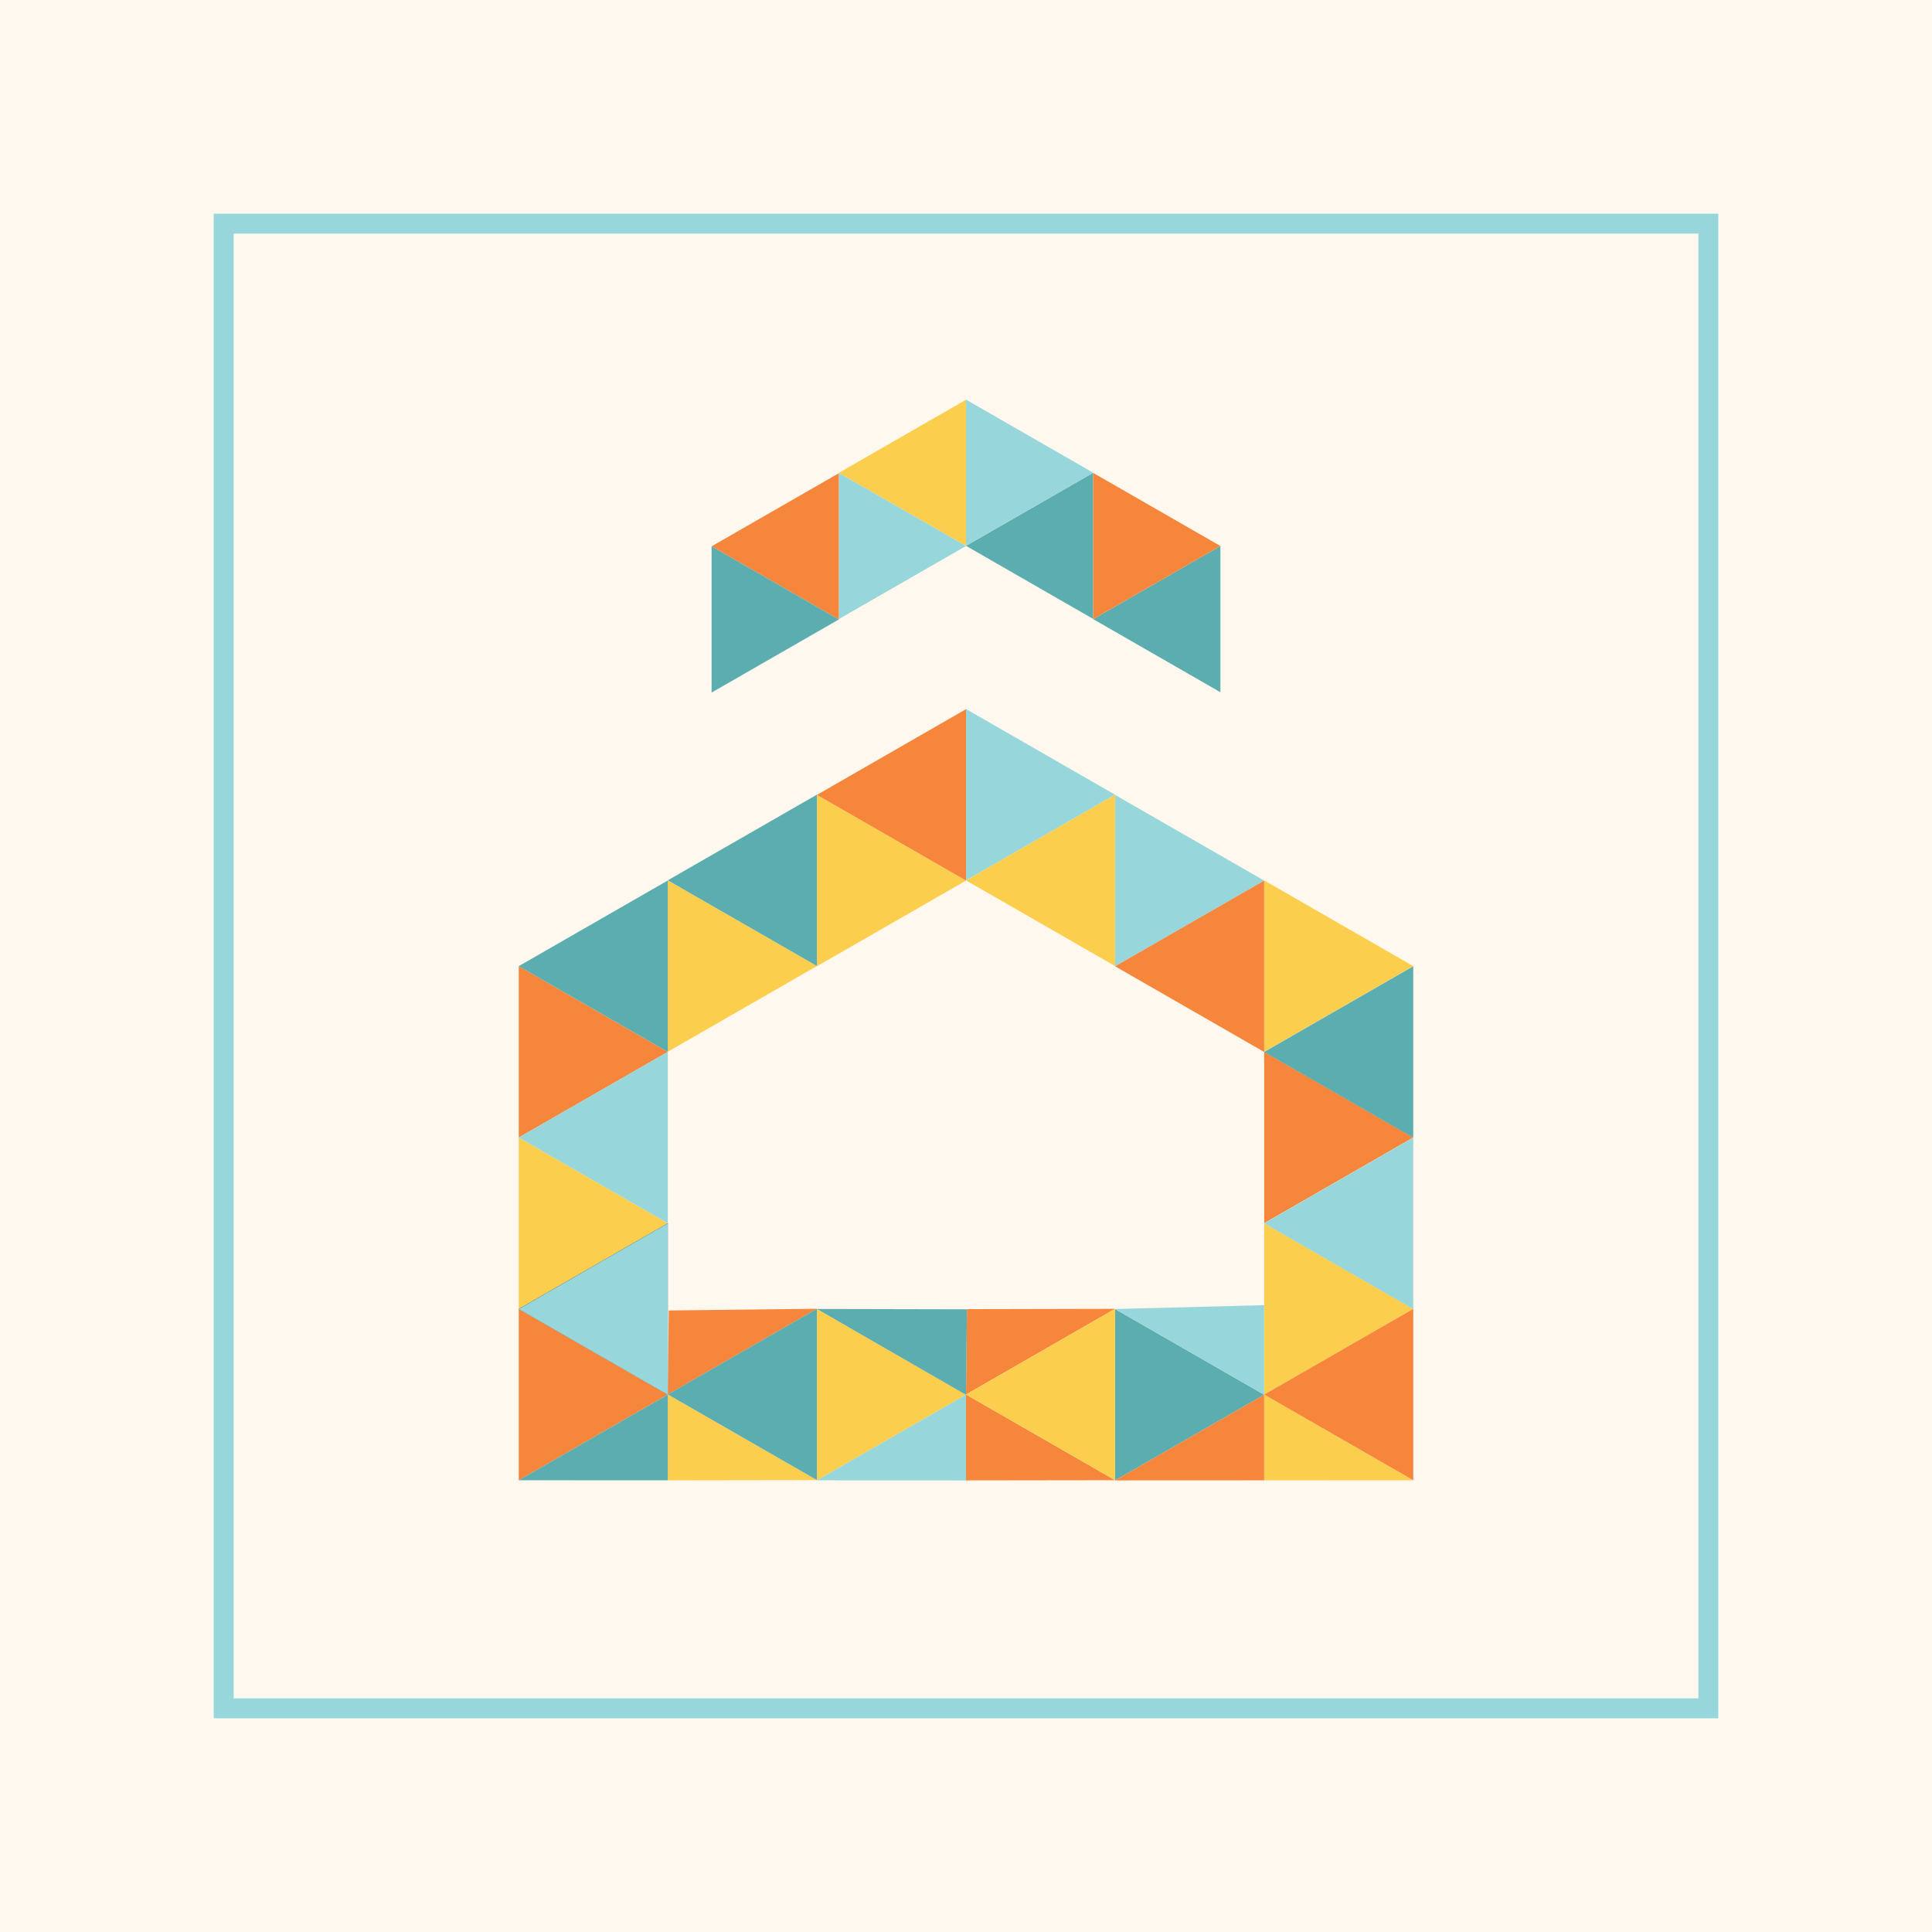 <svg xmlns="http://www.w3.org/2000/svg" viewBox="0 0 581.75 581.75"><rect x="0" y="0" width="581.75" height="581.75" fill="#808080" stroke="none"/><defs><style>.cls-1{fill:#fff8ee;}.cls-2{fill:none;stroke:#97d7db;stroke-miterlimit:10;stroke-width:6px;}.cls-3{fill:#f6863b;}.cls-4{fill:#fcce4d;}.cls-5{fill:#97d7db;}.cls-6{fill:#5cadaf;}.cls-7{fill:#243d4d;}</style></defs><title>logo-w</title><g id="Layer_2" data-name="Layer 2"><g id="Layer_1-2" data-name="Layer 1"><rect class="cls-1" width="581.75" height="581.75" transform="translate(0 581.75) rotate(-90)"/><rect class="cls-2" x="67.35" y="67.35" width="447.06" height="447.06" transform="translate(0 581.75) rotate(-90)"/><polygon class="cls-3" points="425.55 342.51 380.66 316.71 380.66 368.32 425.55 342.51"/><polygon class="cls-4" points="425.55 290.91 380.66 265.11 380.66 316.71 425.55 290.91"/><polygon class="cls-4" points="425.55 394.12 380.66 368.32 380.66 419.92 425.55 394.12"/><polygon class="cls-4" points="425.55 445.72 380.66 419.92 380.66 445.75 425.55 445.72"/><polygon class="cls-3" points="380.66 419.92 425.55 445.72 425.55 394.12 380.66 419.92"/><polygon class="cls-5" points="380.66 368.36 425.55 394.17 425.55 342.56 380.66 368.36"/><polygon class="cls-6" points="380.66 316.76 425.55 342.56 425.55 290.96 380.66 316.76"/><polygon class="cls-5" points="380.66 265.16 335.77 239.36 335.77 290.96 380.66 265.16"/><polygon class="cls-6" points="380.66 419.97 335.77 394.17 335.77 445.77 380.66 419.97"/><polygon class="cls-3" points="335.77 445.77 380.66 445.75 380.66 419.97 335.77 445.77"/><path class="cls-5" d="M335.77,394.16,380.66,420V393Z"/><polygon class="cls-3" points="335.77 290.96 380.66 316.76 380.66 265.16 335.77 290.96"/><polygon class="cls-5" points="335.77 239.3 290.88 213.5 290.88 265.1 335.77 239.3"/><path class="cls-3" d="M335.77,394.1l-44.6.1-.29,25.7Z"/><polygon class="cls-3" points="335.77 445.71 290.88 419.91 290.88 445.77 335.77 445.71"/><polygon class="cls-4" points="290.88 419.91 335.77 445.71 335.77 394.11 290.88 419.91"/><polygon class="cls-4" points="290.88 265.1 335.77 290.9 335.77 239.3 290.88 265.1"/><polygon class="cls-4" points="290.88 265.15 245.99 239.35 245.99 290.95 290.88 265.15"/><polygon class="cls-4" points="290.88 419.95 245.99 394.15 245.99 445.75 290.88 419.95"/><polygon class="cls-5" points="245.99 445.75 290.88 445.77 290.88 419.95 245.99 445.75"/><path class="cls-6" d="M246,394.15,290.88,420l.29-25.75Z"/><polygon class="cls-3" points="245.99 239.35 290.88 265.15 290.88 213.54 245.99 239.35"/><polygon class="cls-4" points="245.99 290.88 201.09 265.07 201.09 316.68 245.99 290.88"/><path class="cls-3" d="M246,394.08l-44.62.52-.27,25.28Z"/><polygon class="cls-4" points="245.99 445.68 201.09 419.88 201.09 445.75 245.99 445.68"/><polygon class="cls-6" points="201.09 419.88 245.99 445.68 245.99 394.08 201.09 419.88"/><polygon class="cls-6" points="201.09 265.07 245.99 290.88 245.99 239.27 201.09 265.07"/><polygon class="cls-3" points="201.09 316.73 156.2 290.92 156.2 342.53 201.09 316.73"/><polygon class="cls-4" points="201.09 368.33 156.2 342.53 156.2 394.13 201.09 368.33"/><polygon class="cls-3" points="201.09 419.93 156.2 394.13 156.2 445.73 201.09 419.93"/><polyline class="cls-6" points="156.2 445.73 201.09 445.75 201.09 419.93 156.2 445.73"/><polygon class="cls-7" points="156.2 394.13 201.09 419.93 201.09 368.33 156.2 394.13"/><polygon class="cls-5" points="156.2 342.53 201.09 368.33 201.09 316.73 156.2 342.53"/><polygon class="cls-6" points="156.2 290.92 201.09 316.73 201.09 265.12 156.2 290.92"/><polygon class="cls-5" points="156.2 394.17 201.09 419.97 201.09 368.36 156.2 394.17"/><polygon class="cls-4" points="252.57 142.39 290.88 164.4 290.88 120.37 252.57 142.39"/><polygon class="cls-5" points="290.88 164.4 252.57 142.39 252.57 186.42 290.88 164.4"/><polygon class="cls-6" points="290.88 164.36 329.18 186.38 329.18 142.35 290.88 164.36"/><polygon class="cls-5" points="329.18 142.35 290.88 120.33 290.88 164.36 329.18 142.35"/><polygon class="cls-6" points="329.18 186.43 367.48 208.44 367.48 164.41 329.18 186.43"/><polygon class="cls-3" points="367.48 164.41 329.18 142.4 329.18 186.43 367.48 164.41"/><polygon class="cls-3" points="214.27 164.51 252.57 186.53 252.57 142.5 214.27 164.51"/><polygon class="cls-6" points="252.57 186.53 214.27 164.51 214.27 208.54 252.57 186.53"/></g></g></svg>